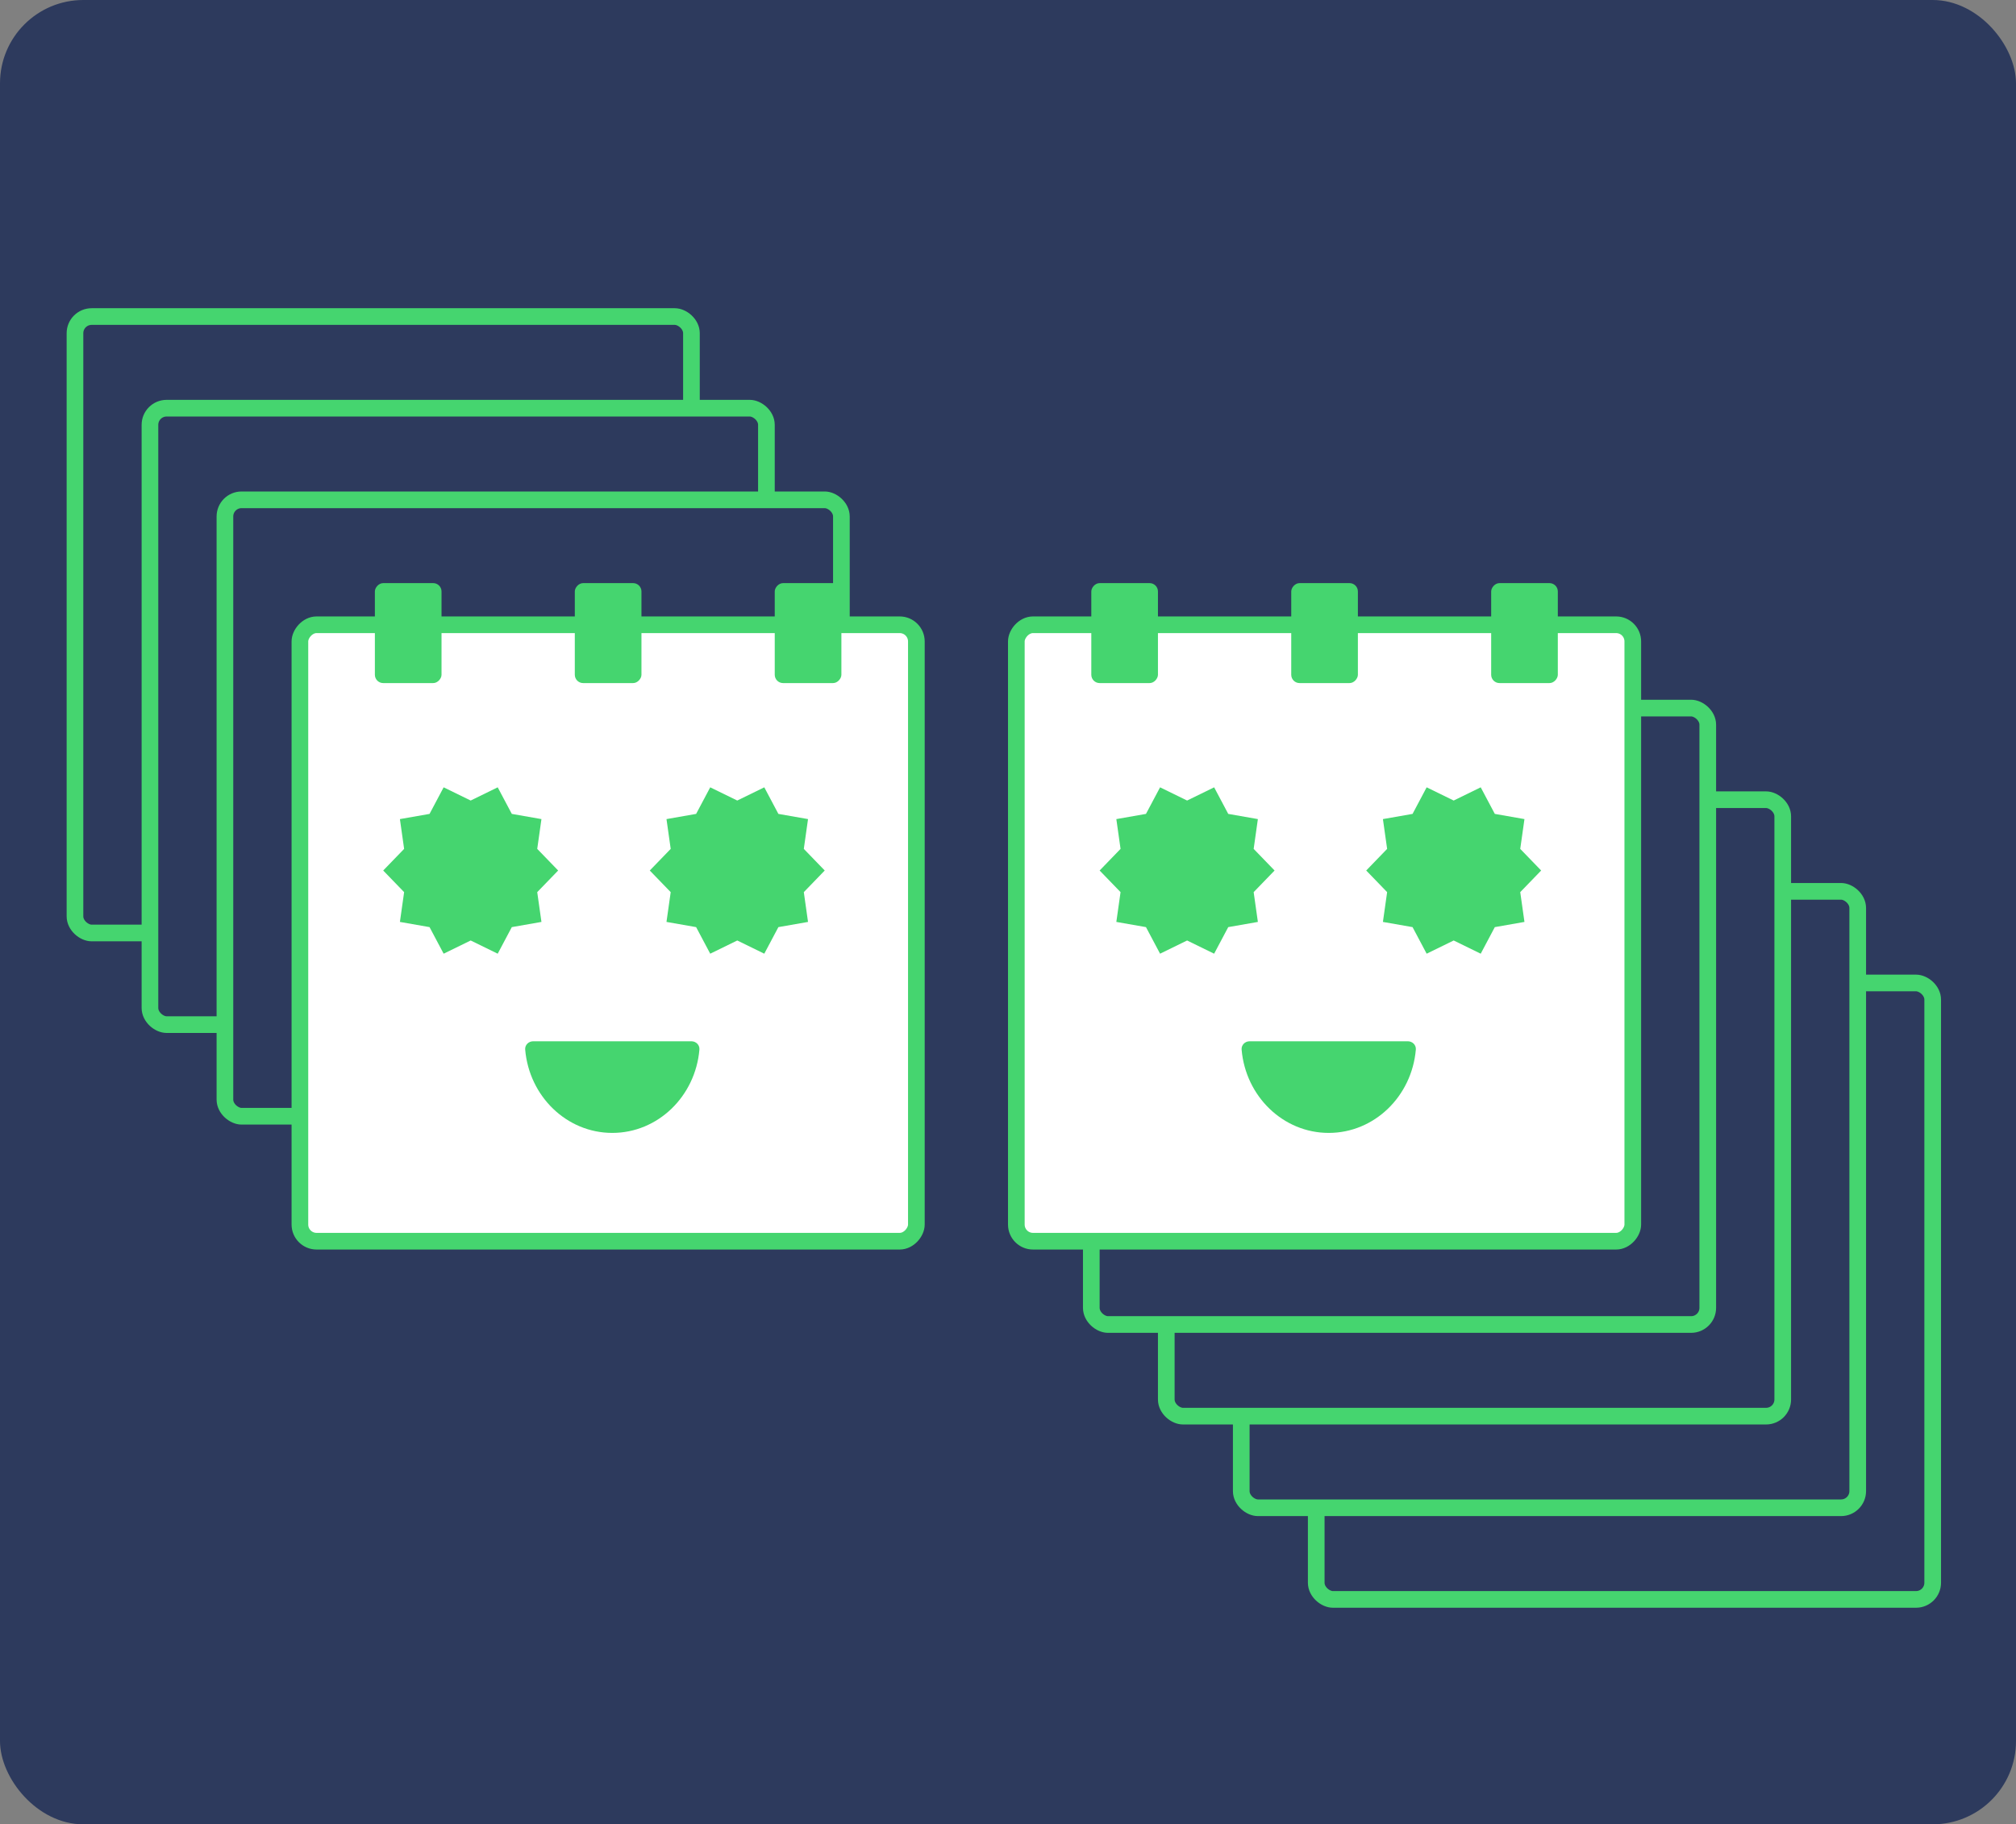 <svg width="242" height="219" viewBox="0 0 242 219" fill="none" xmlns="http://www.w3.org/2000/svg">
<rect x="0" y="0" width="242" height="219" fill="#808080" stroke="none"/>
<g clip-path="url(#clip0_42_4125)">
<rect width="242" height="219" rx="10" fill="#2D3A5D"/>
<rect width="74" height="74" rx="2" transform="matrix(4.37114e-08 1 1 -4.37114e-08 158 118)" fill="#2D3A5D" stroke="#45D56F" stroke-width="2"/>
<rect width="74" height="74" rx="2" transform="matrix(4.37114e-08 1 1 -4.37114e-08 149 107)" fill="#2D3A5D" stroke="#45D56F" stroke-width="2"/>
<rect width="74" height="74" rx="2" transform="matrix(4.37114e-08 1 1 -4.37114e-08 140 96)" fill="#2D3A5D" stroke="#45D56F" stroke-width="2"/>
<rect width="74" height="74" rx="2" transform="matrix(4.37114e-08 1 1 -4.37114e-08 131 85)" fill="#2D3A5D" stroke="#45D56F" stroke-width="2"/>
<rect width="74" height="74" rx="2" transform="matrix(-1 0 0 1 196 75)" fill="white" stroke="#45D56F" stroke-width="2"/>
<rect width="8" height="12" rx="1" transform="matrix(-1 0 0 1 187 70)" fill="#45D56F"/>
<rect width="8" height="12" rx="1" transform="matrix(-1 0 0 1 163 70)" fill="#45D56F"/>
<rect width="8" height="12" rx="1" transform="matrix(-1 0 0 1 139 70)" fill="#45D56F"/>
<path d="M159.5 136C154.022 136 149.525 131.606 149.043 125.999C148.995 125.449 149.448 125 150 125H169C169.552 125 170.005 125.449 169.957 125.999C169.475 131.605 164.977 136 159.5 136Z" fill="#45D56F"/>
<path d="M164 104.5L166.511 107.096L166.005 110.672L169.563 111.296L171.255 114.486L174.5 112.9L177.745 114.486L179.437 111.296L182.995 110.672L182.489 107.096L185 104.5L182.489 101.904L182.995 98.328L179.437 97.704L177.745 94.514L174.5 96.1L171.255 94.514L169.563 97.704L166.005 98.328L166.511 101.904L164 104.5Z" fill="#45D56F"/>
<path d="M132 104.5L134.511 107.096L134.005 110.672L137.563 111.296L139.255 114.486L142.5 112.9L145.745 114.486L147.437 111.296L150.995 110.672L150.489 107.096L153 104.5L150.489 101.904L150.995 98.328L147.437 97.704L145.745 94.514L142.5 96.1L139.255 94.514L137.563 97.704L134.005 98.328L134.511 101.904L132 104.5Z" fill="#45D56F"/>
<rect width="74" height="74" rx="2" transform="matrix(-1.31134e-07 -1 -1 1.31134e-07 83 112)" fill="#2D3A5D" stroke="#45D56F" stroke-width="2"/>
<rect width="74" height="74" rx="2" transform="matrix(-1.31134e-07 -1 -1 1.31134e-07 92 123)" fill="#2D3A5D" stroke="#45D56F" stroke-width="2"/>
<rect width="74" height="74" rx="2" transform="matrix(-1.31134e-07 -1 -1 1.31134e-07 101 134)" fill="#2D3A5D" stroke="#45D56F" stroke-width="2"/>
<rect width="74" height="74" rx="2" transform="matrix(-1 1.74846e-07 1.74846e-07 1 110 75)" fill="white" stroke="#45D56F" stroke-width="2"/>
<rect width="8" height="12" rx="1" transform="matrix(-1 1.74846e-07 1.74846e-07 1 101 70)" fill="#45D56F"/>
<rect width="8" height="12" rx="1" transform="matrix(-1 1.74846e-07 1.74846e-07 1 77 70)" fill="#45D56F"/>
<rect width="8" height="12" rx="1" transform="matrix(-1 1.74846e-07 1.74846e-07 1 53 70)" fill="#45D56F"/>
<path d="M73.5 136C68.022 136 63.525 131.606 63.043 125.999C62.995 125.449 63.448 125 64 125L83 125C83.552 125 84.005 125.449 83.957 125.999C83.475 131.605 78.977 136 73.5 136Z" fill="#45D56F"/>
<path d="M78 104.5L80.511 107.096L80.005 110.672L83.563 111.296L85.255 114.486L88.5 112.9L91.745 114.486L93.437 111.296L96.995 110.672L96.489 107.096L99 104.5L96.489 101.904L96.995 98.328L93.437 97.704L91.745 94.514L88.5 96.1L85.255 94.514L83.563 97.704L80.005 98.328L80.511 101.904L78 104.5Z" fill="#45D56F"/>
<path d="M46 104.5L48.511 107.096L48.005 110.672L51.563 111.296L53.255 114.486L56.5 112.9L59.745 114.486L61.437 111.296L64.995 110.672L64.489 107.096L67 104.5L64.489 101.904L64.995 98.328L61.437 97.704L59.745 94.514L56.5 96.1L53.255 94.514L51.563 97.704L48.005 98.328L48.511 101.904L46 104.5Z" fill="#45D56F"/>
</g>
<defs>
<clipPath id="clip0_42_4125">
<rect width="242" height="219" fill="white"/>
</clipPath>
</defs>
</svg>
